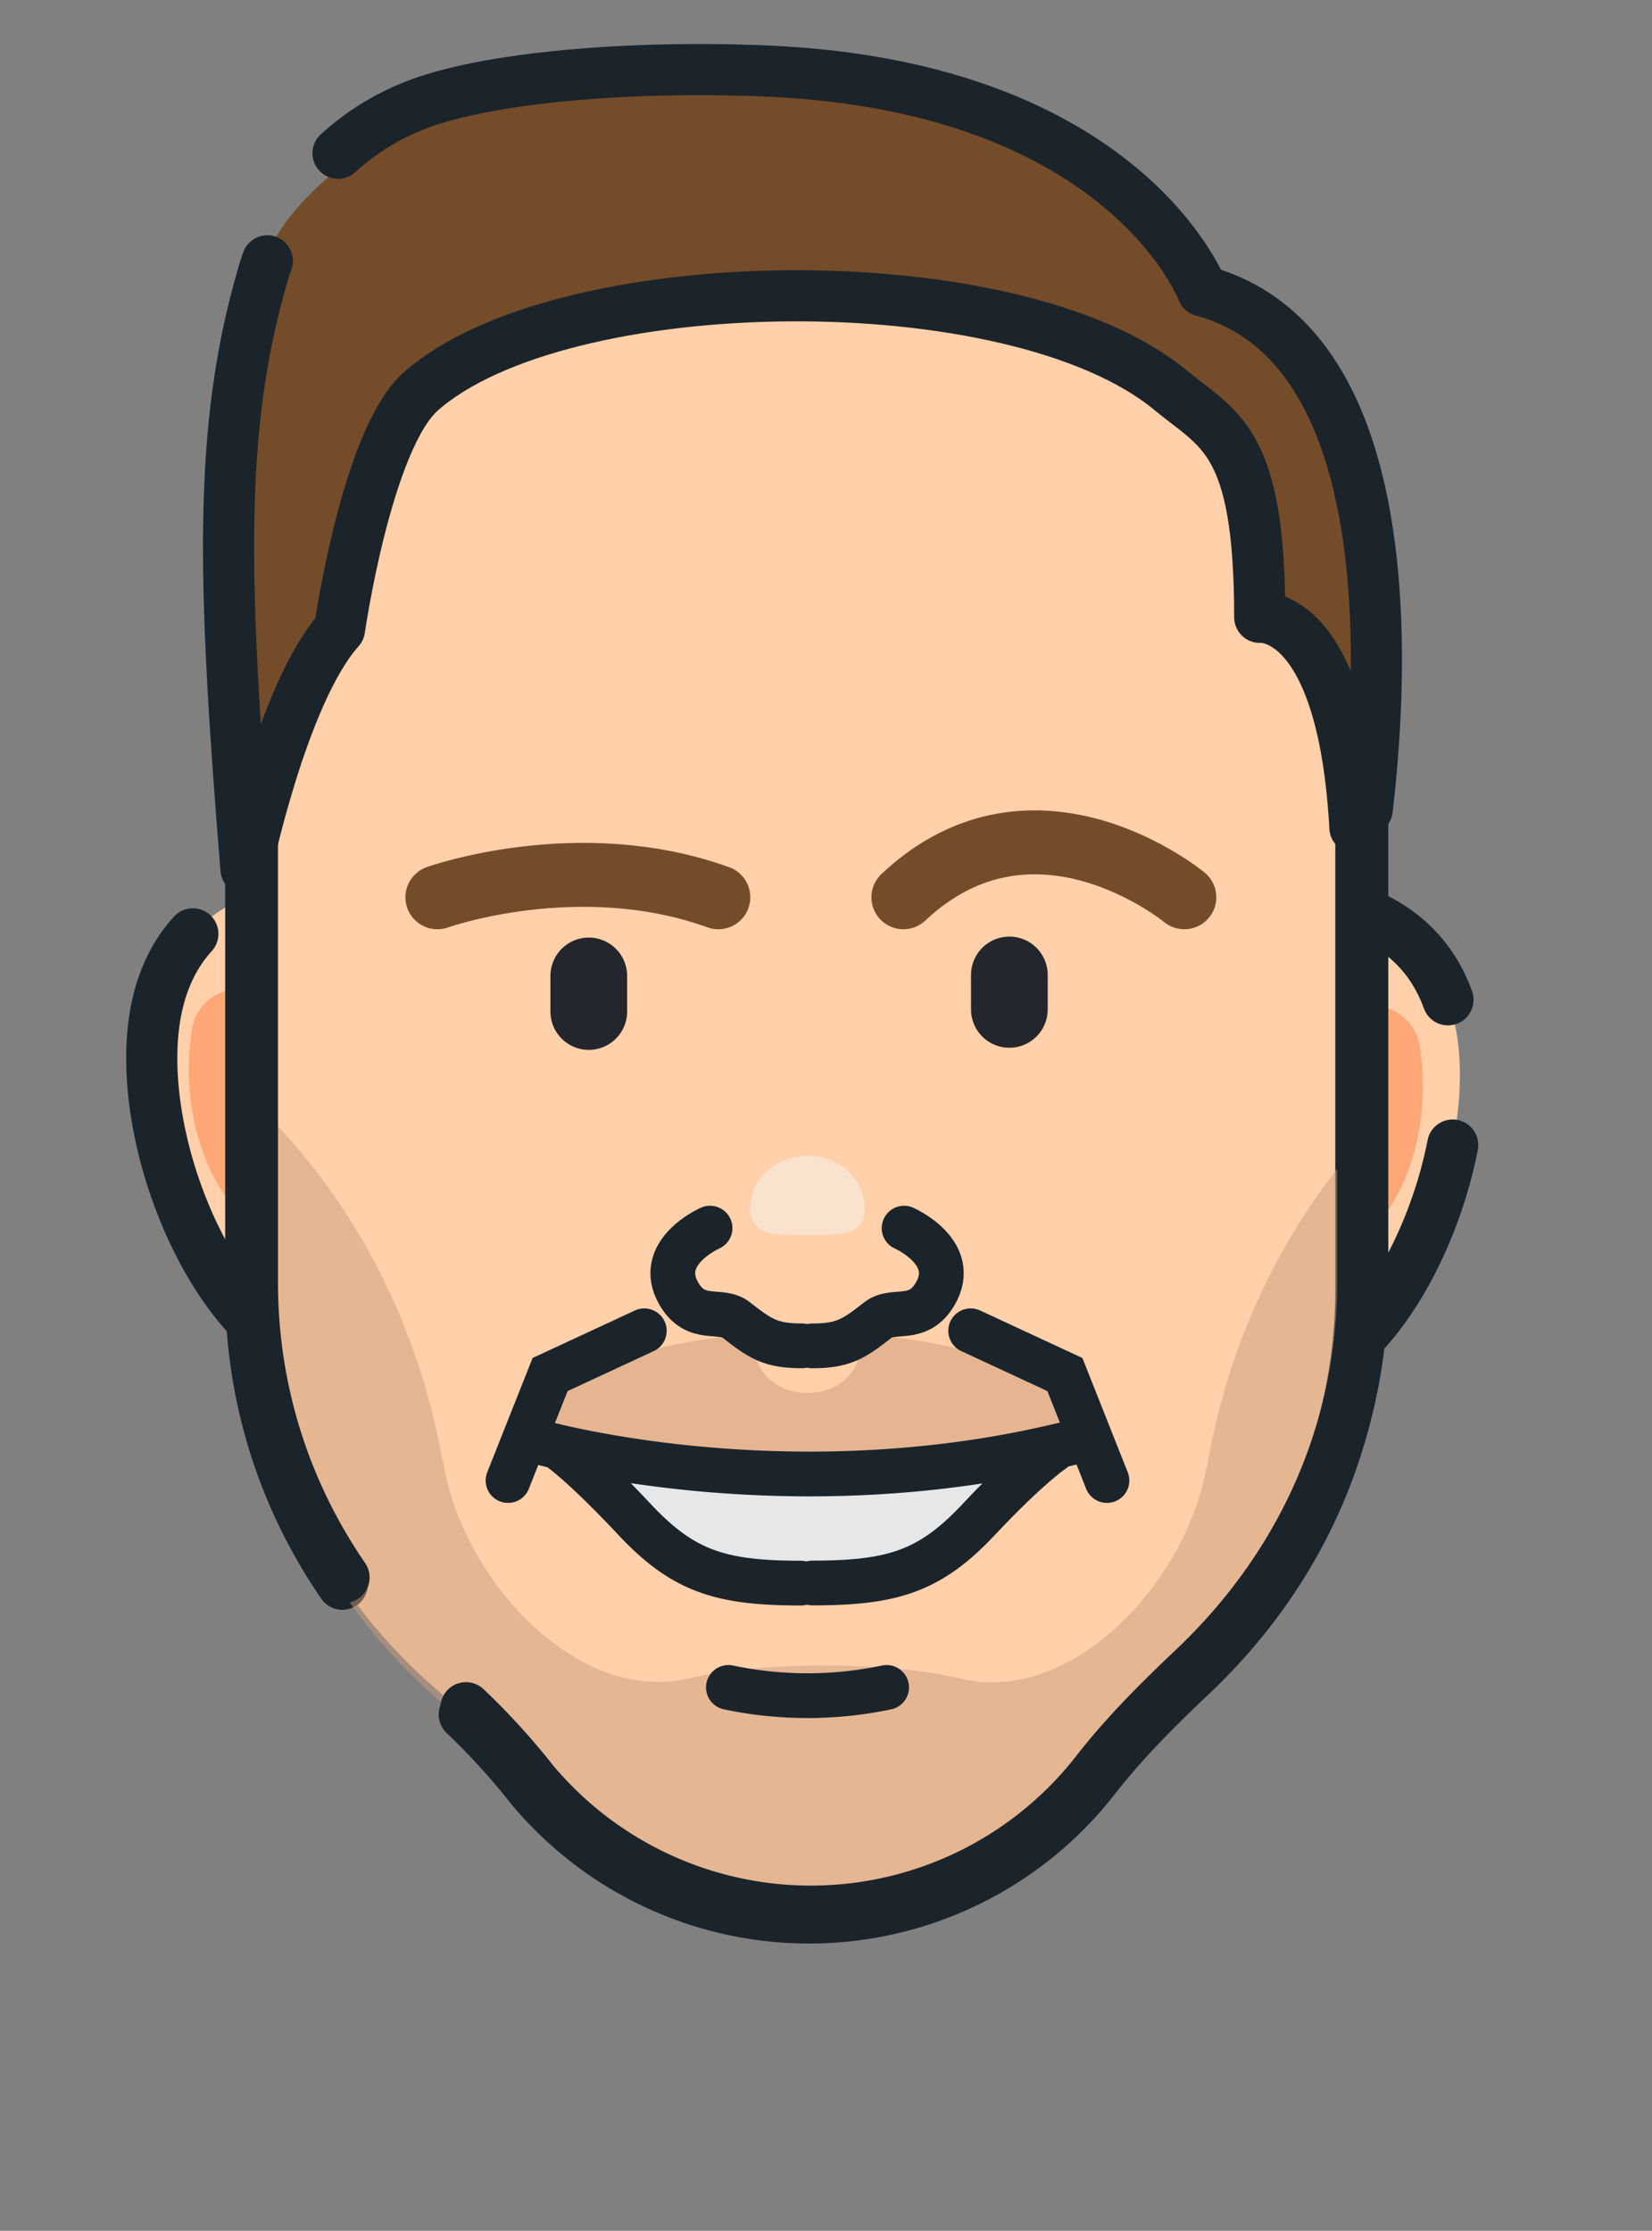 <svg id="Layer_1" data-name="Layer 1" xmlns="http://www.w3.org/2000/svg" xmlns:xlink="http://www.w3.org/1999/xlink" viewBox="0 0 584.72 789.55"><rect x="0" y="0" width="584.72" height="789.55" fill="#808080" stroke="none"/><defs><style>.cls-1,.cls-12,.cls-2,.cls-21,.cls-27,.cls-30,.cls-31,.cls-5,.cls-9{fill:none;}.cls-2{clip-rule:evenodd;}.cls-3{clip-path:url(#clip-path);}.cls-4{fill:#ffd0a9;}.cls-12,.cls-21,.cls-27,.cls-5,.cls-9{stroke:#1b242b;}.cls-12,.cls-21,.cls-27,.cls-30,.cls-31,.cls-5,.cls-9{stroke-linecap:round;}.cls-12,.cls-27,.cls-30,.cls-31,.cls-5,.cls-9{stroke-miterlimit:10;}.cls-12,.cls-5,.cls-9{stroke-width:18.1px;}.cls-5{stroke-dasharray:185.54 67.88;}.cls-6{clip-path:url(#clip-path-2);}.cls-7{fill:#ffa776;}.cls-8{clip-path:url(#clip-path-3);}.cls-9{stroke-dasharray:113.13 52.04;}.cls-10{clip-path:url(#clip-path-4);}.cls-11{clip-path:url(#clip-path-5);}.cls-12{stroke-dasharray:656.17 63.35;}.cls-13{clip-path:url(#clip-path-6);}.cls-14{isolation:isolate;}.cls-15{clip-path:url(#clip-path-7);}.cls-16{clip-path:url(#clip-path-8);}.cls-17{clip-path:url(#clip-path-9);}.cls-18{fill:#cc9c7c;}.cls-18,.cls-26{opacity:0.5;}.cls-19{clip-path:url(#clip-path-10);}.cls-20{fill:#754c29;}.cls-21{stroke-linejoin:round;stroke-width:18.1px;stroke-dasharray:547.56 46;}.cls-22{clip-path:url(#clip-path-11);}.cls-23{fill:#e5b592;}.cls-24{clip-path:url(#clip-path-12);}.cls-25{clip-path:url(#clip-path-13);}.cls-26{fill:#f4f4f4;}.cls-27{stroke-width:15.84px;}.cls-28{clip-path:url(#clip-path-14);}.cls-29{fill:#e6e7e8;}.cls-30{stroke:#23262c;stroke-width:27.15px;}.cls-31{stroke:#754c29;stroke-width:22.63px;stroke-dasharray:837.19 63.35;}</style><clipPath id="clip-path"><path class="cls-1" d="M120.87,483.5c-35.58,0-67.16-61.33-67.16-109s32-63.12,67.16-63.12C120.87,312,120,481.11,120.87,483.5Z"/></clipPath><clipPath id="clip-path-2"><path class="cls-1" d="M134,453.13c-53.59-4.76-72-49.42-66.09-88.72,3-17.86,28-19.65,33.94-3Z"/></clipPath><clipPath id="clip-path-3"><path class="cls-1" d="M449.56,489.45c35.58,0,67.16-61.33,67.16-109s-32-63.12-67.16-63.12C449.56,318,450.45,487.07,449.56,489.45Z"/></clipPath><clipPath id="clip-path-4"><path class="cls-1" d="M502.55,370.36c-3-17.86-28-19.65-33.94-3l-32.15,91.7C490,454.32,508.5,409.66,502.55,370.36Z"/></clipPath><clipPath id="clip-path-5"><path class="cls-1" d="M328.68,85.74H241.75c-84,0-153,67.88-153,150.65V456.11c0,56.57,25,106,64.9,141.12A245,245,0,0,1,188.16,633,128.15,128.15,0,0,0,387,630c10.12-13.1,22-25,33.94-36.32,37.51-35.13,60.73-82.77,60.73-137.55V237C481.71,153.62,413.23,85.74,328.68,85.74Z"/></clipPath><clipPath id="clip-path-6"><path class="cls-2" d="M329.28,89.32H242.34c-84,0-153,67.88-153,150.65V459.68c0,56.57,25,106,64.9,141.12a245,245,0,0,1,34.54,35.73,128.15,128.15,0,0,0,198.88-3c10.12-13.1,22-25,33.94-36.32,37.51-35.13,60.73-82.77,60.73-137.55V240.56C482.3,157.2,413.83,89.32,329.28,89.32Z"/></clipPath><clipPath id="clip-path-7"><rect class="cls-1" x="29.77" y="372.03" width="529.94" height="392.99"/></clipPath><clipPath id="clip-path-8"><path class="cls-1" d="M510.89,375.72l-4.17,3.57c-42.28,35.13-69.67,84-79.19,138.14a4.5,4.5,0,0,1-.6,2.38c-7.15,39.89-47,83.36-86.34,74.43-12.5-3-28.58-4.76-48.83-4.76s-36.32,1.79-48.83,4.76c-39.3,8.34-78.6-35.13-85.74-75a4.5,4.5,0,0,0-.6-2.38c-9.53-54.18-36.92-103-79.19-138.14l-4.17-3.57L29.77,391.8v368l262.59-.6,262.59-6V392.39Z"/></clipPath><clipPath id="clip-path-9"><rect class="cls-1" x="89.32" y="86.22" width="398.94" height="601.39"/></clipPath><clipPath id="clip-path-10"><path class="cls-1" d="M120.17,222.7s9.53-66.69,28.58-84c49.42-44.06,210.19-46.44,265.57-.6,17.27,14.29,31.56,17.27,31.56,80.38,0,0,33.2-23.58,33.2,74.07,0,0,37.06-165.18-53.45-189.59,0,0-40.25-79.08-165.89-79.08-48.27-.26-73.4,1.51-99.33,12C126.84,49.52,99.12,74.13,94.08,92.27c-15.48,53.59-13.34,102.92-5,205.33C89.08,297.61,99.92,245.33,120.17,222.7Z"/></clipPath><clipPath id="clip-path-11"><path class="cls-1" d="M376.91,502.55c0-17.27-40.49-31-91.1-31s-91.1,13.7-91.1,31,40.49,14.89,91.1,14.89S376.91,519.82,376.91,502.55Z"/></clipPath><clipPath id="clip-path-12"><ellipse class="cls-1" cx="285.81" cy="477.54" rx="18.46" ry="15.48"/></clipPath><clipPath id="clip-path-13"><path class="cls-1" d="M306.06,427.52c0,10.12-8.93,9.53-20.24,9.53s-20.24.6-20.24-9.53,8.93-18.46,20.24-18.46S306.06,417.4,306.06,427.52Z"/></clipPath><clipPath id="clip-path-14"><path class="cls-1" d="M209.59,513.27s73.83,17.27,152.43,0C366.79,506.12,282.24,621.64,209.59,513.27Z"/></clipPath></defs><title>avatar--illustrated--kyle</title><g class="cls-3"><rect class="cls-4" x="23.94" y="281.64" width="126.71" height="231.63"/></g><path class="cls-5" d="M120.87,483.5c-35.58,0-67.16-61.33-67.16-109s32-63.12,67.16-63.12C120.87,312,120,481.11,120.87,483.5Z"/><g class="cls-6"><rect class="cls-7" x="37.04" y="320.14" width="126.71" height="162.76"/></g><g class="cls-8"><rect class="cls-4" x="419.78" y="287.6" width="126.71" height="231.63"/></g><path class="cls-9" d="M449.56,489.45c35.58,0,67.16-61.33,67.16-109s-32-63.12-67.16-63.12C449.56,318,450.45,487.07,449.56,489.45Z"/><g class="cls-10"><rect class="cls-7" x="406.68" y="326.09" width="126.71" height="162.76"/></g><g class="cls-11"><rect class="cls-4" x="58.95" y="55.97" width="452.53" height="652.6"/></g><path class="cls-12" d="M328.68,85.74H241.75c-84,0-153,67.88-153,150.65V456.11c0,56.57,25,106,64.9,141.12A245,245,0,0,1,188.16,633,128.15,128.15,0,0,0,387,630c10.12-13.1,22-25,33.94-36.32,37.51-35.13,60.73-82.77,60.73-137.55V237C481.71,153.62,413.23,85.74,328.68,85.74Z"/><g class="cls-13"><g class="cls-14"><g class="cls-15"><g class="cls-16"><g class="cls-17"><rect class="cls-18" y="345.35" width="584.72" height="444.2"/></g></g></g></g></g><path class="cls-12" d="M329.28,83.36H242.34c-84,0-153,67.88-153,150.65V453.72c0,56.57,25,106,64.9,141.12a245,245,0,0,1,34.54,35.73,128.15,128.15,0,0,0,198.88-3c10.12-13.1,22-25,33.94-36.32,37.51-35.13,60.73-82.77,60.73-137.55V234.6C482.3,151.24,413.83,83.36,329.28,83.36Z"/><g class="cls-19"><rect class="cls-20" x="59.54" width="455.89" height="385.85"/></g><path class="cls-21" d="M120.17,222.7s9.53-66.69,28.58-84c49.42-44.06,210.19-46.44,265.57-.6,17.27,14.29,31.56,17.27,31.56,80.38,0,0,34.2-3.58,34.2,94.07,0,0,36.06-185.18-54.45-209.59,0,0-26.89-71.74-152.55-77.74C224.86,23,172,27.12,146.08,37.61,112.51,51.19,97.78,80.13,92.74,98.27c-15.48,53.59-14,106.92-5.67,209.33C87.08,307.61,99.92,245.33,120.17,222.7Z"/><g class="cls-22"><rect class="cls-23" x="164.94" y="441.81" width="241.75" height="105.5"/></g><g class="cls-24"><rect class="cls-4" x="237.58" y="432.29" width="96.46" height="90.51"/></g><g class="cls-25"><rect class="cls-26" x="235.79" y="379.29" width="100.03" height="87.54"/></g><path class="cls-27" d="M343.57,471l33.34,15.48L391.8,524M228.05,471l-33.34,15.48L179.82,524"/><g class="cls-28"><rect class="cls-29" x="179.82" y="483.17" width="212.17" height="106.48"/></g><path class="cls-27" d="M257.82,597.22a135.75,135.75,0,0,0,56,0m58.95-84s-8.93,6-26.2,24.41-30.37,22.63-58.95,22.63m-88.72-47s8.34,6,25.6,24.41,30.37,22.63,58.95,22.63m-92.89-50s89.32,25.6,189.94,0"/><path class="cls-27" d="M320,434.67s19.61,8.58,11,23.29c-6.13,10.42-14.71,4.9-20.23,9.19-8.58,6.74-12.26,9.19-23.29,9.19m-36.16-41.68s-19.61,8.58-11,23.29c6.13,10.42,14.71,4.9,20.23,9.19,8.58,6.74,12.26,9.19,23.29,9.19"/><path class="cls-30" d="M357.26,345.06v12.19M208.4,358v-12.6"/><path class="cls-31" d="M419.19,317.57s-52.92-43.75-99.44,0m-164.94,0s50-17.86,99.44,0"/></svg>